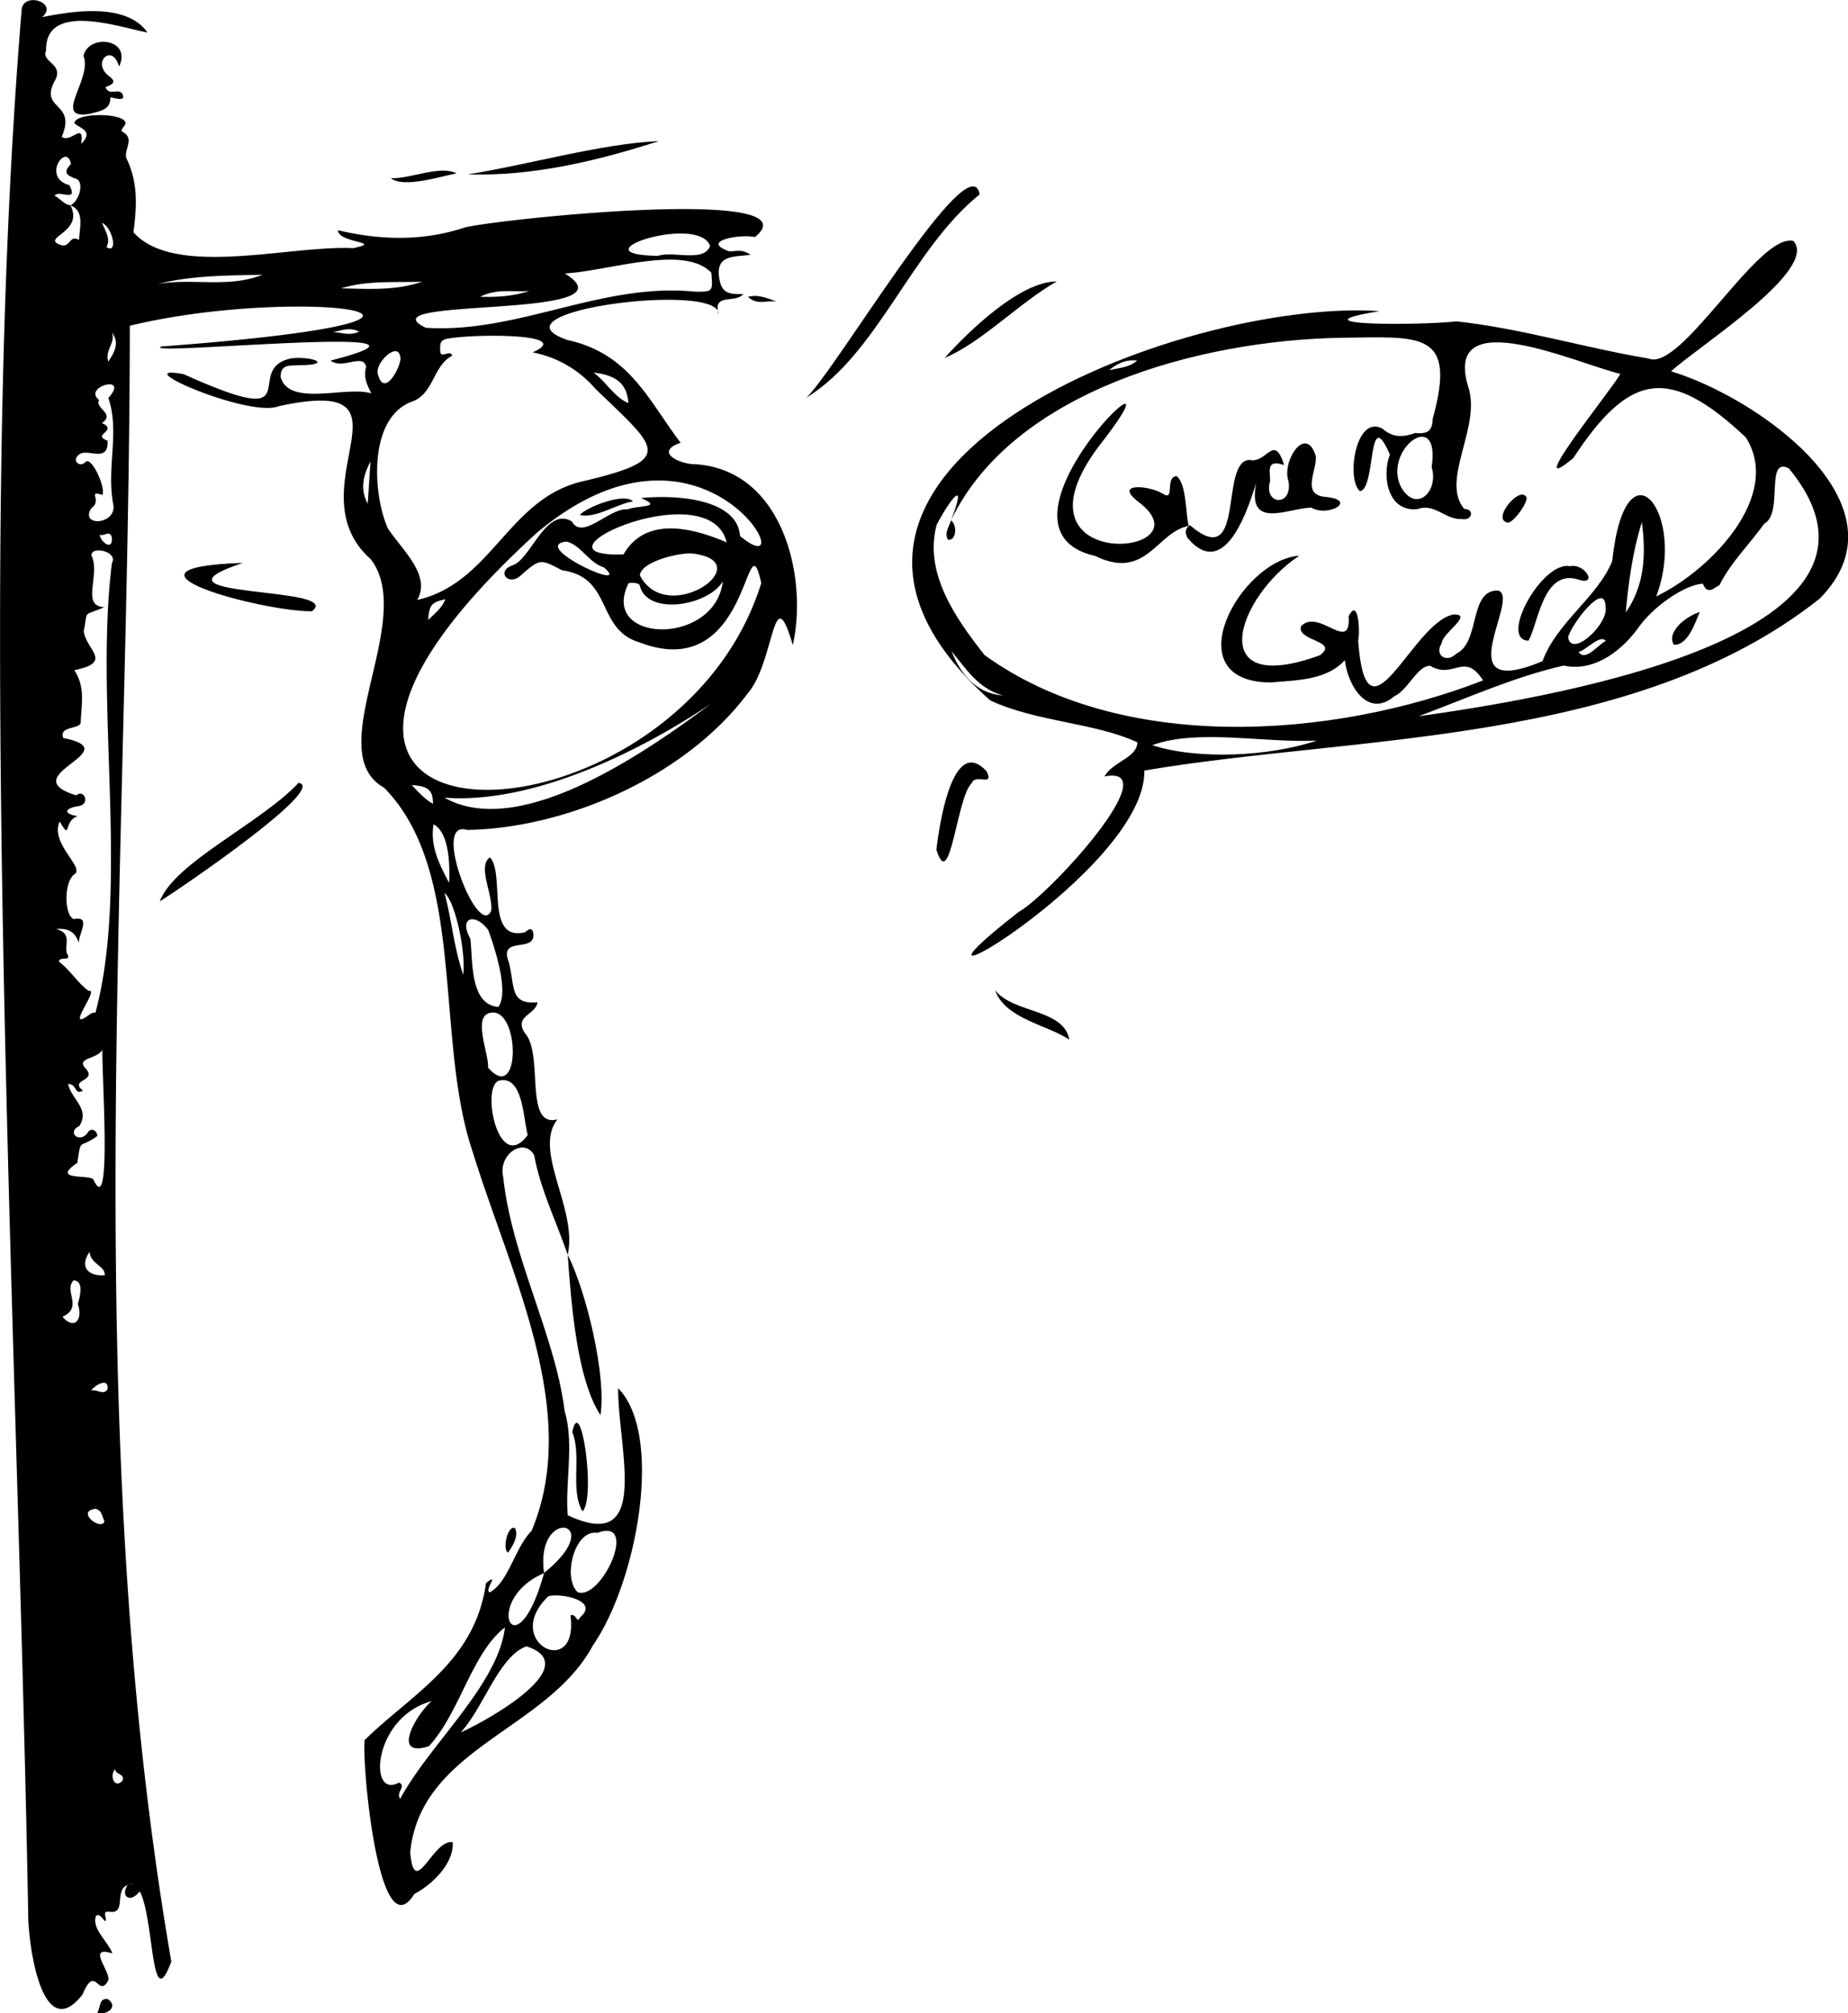 <svg id="invisi-bell_Image" data-name="invisi-bell Image" xmlns="http://www.w3.org/2000/svg" viewBox="0 0 721.7 786.2">
    <style type="text/css">
        path { fill: black; }
        @media screen and (prefers-color-scheme: dark) {
        path { fill: white; }
        }
    </style>
    <path d="M274.2,538.3c-4.4-12.9-10.6-25.4-13.1-38.9-3.9-7.1-14.1-.4-12.1,8.4,3.3,31.4,20.4,62.1,24,91.5,3.8,12.7.2,27.3,1.2,40.7,32.9,15.4,19.6-25.8,19.7-49.6,17.8,18,7.6,75.2-9.9,100.5-17.8,33.1-67.2,39.8-71.3,80.7,1.6,19,8.9-5.4,16.6-3.9.5,8.2-7.9,16.5-15,20.2-13.9,22.6-20.5-50.7-19.4-60.1,18.6-18.2,43.1-30.5,47.4-61.3,5.7-4.6-1,3.1,1.5,3.6,7.3-4,9.8-17.5,16.3-24,19.5-46.6-8.2-100-23.1-148.3-14.9-44.3-2.2-109.1-34.5-141.9-25.1-14,12.9-65.8-5.2-89.2-31-27.7,22.2-72.3-35.9-59.8-11.4,4.8-60.9-16.8-37.2-12.5,50.9,23,22.1-2.1,42.2-6.2,8.9-.8,16.1,2.7,2.7,2.7-3.2.3-7.1-.6-7,4.7,3.5,11.7,25.4,3.3,35.4,6.3-1.6-3.2-3.2-6.4-2-10.3-1.2-5.6-9.1,1.2-13.9-2.5,59.4-15.2-76.6-1.4-66-5.5,148.1-11.1,53.4-24.1-12.4-8.1-.2,212.5-20,428.7,16.2,638.8-9.8,26.6-5.5-35.5-17.1-29.9-5.4,2.1-.1,11.7-7.3,10.4-2.7-.2-.8,2.4-1.2,3.5s-2-3.2-3.8-1.9c-1.9,4.9,4.7,10.1,6.4,14.7-10.8-3.4.2,7.9-1.8,10.9-3.9,6.5-4.8-7-9.9,5.2-16,20.4-21.4-20.6-21.2-32.4C59,553.9,42.8,273,60.9,52.8c0-8.3,14.9-3.5,8,2.2,13-2.6,33.1-5.5,41.2,6-10.4-1.9-40-12.4-39.6,7-2.1,4.8,7.5,5.1,3.2,12.2-5.7,11.2,8.8,7.9,2.9,21.5,3.6,2.7,8.9-6.3,7.6,2.8,5.4-5.4-1.2-6.2-2.7-8.2,1.1-4.7,23.6-3.7,19.5,1.2-.5.7-1.4,1.8-.8,2.2,5.5,2.8,0,7.5,1.9,10.9,4.4,9.4,3.8,18.6,2.5,28.4,16.1,18,60.9,5,85.8,6.2,12.4-2.5-5.9-1.9-5.9-7,15.8,3.8,32.9,4.5,49.6-1.1,14.9-3.5,137.5-16.1,113.2,3.8-4.9-1.3-21.7,1.3-10.2,5.5,2.3.3,4.8-1.2,8.5,1.4-6.8.9-14-.1-12.1,9.8,1.1,5.6,4.3,5.6,9.3,5.5-3.2,3.9-12-.6-9.7,7.9.8-12.9-91.7-1.1-58.9,10.1,24.2,5.3,31.5,23.5,44.1,40.1-9.2,3.1-2.7,7.4,4.1,8.3,35.9,1,45.7,44.4,39.7,70.7-7.9-27.2-6.9,6.6-17.7,19-24,32-70.1,52.5-109.5,53.2-14.2-4.5,4.3,42.9,9.4,31.6.9-6.2-5.5-17.3-.5-20.9,6.1,6.2-2,32.8,13.5,29.3,1.1-.5,2.4-2.3,3.3-.4,2.2,9.1-13.7,1.2-9.4,12,2.5,9.9.3,16.6,11.2,15.7-.7,5-9.5,5.3-4.8,12.2,7.3,8.2-.6,37,12.6,33.5C260.5,497.8,278.2,520.3,274.2,538.3ZM82.9,557.5c.7-2.5,2.6-9.1-1.7-9.2-3.9,4.2,3.9,10.5-4.3,14.2C81.5,567.8,85,563.7,82.9,557.5ZM80,128.5c5.2,10-10.1,12.4-4.9,15s4-3.9,8.3-1.5c.1-4.7,2.3-11.3-3.4-13.5,3.7-1.9,5.4-9.3,2.2-10.4s-5.5-2.3-2-5.7c-1.5-8.8-11.7,5.2-.6,8.2,3.6,7-3.9,1.7-5.8,4.1C76,125.8,77.4,128.1,80,128.5ZM265,662.6c-24.7,10.5-11.1,40,0-.1C290.6,641.9,261.2,636.2,265,662.6ZM94.8,203.7c8.7-9.5-10.3-4.4-3.6.8-1.8,3.3,6.5,5.3,1.1,9a12.9,12.9,0,0,1,1.6.9c2.8,2.7-5.2,3.7.6,6,.5,8.9-7.7,2.9-11,5.3s.1,5.4,2.4,3,8,10,6.6,12.9c-6.2-2.1.2,2.1-4.4,5.2-4.4,7.3,9.7,6.4,8.7-1.2C93.9,231.2,99.4,216.9,94.8,203.7ZM262,256.5C117.6,388.3,315.8,385.2,349.8,276c-6.2-27.6-3.7,40.1-47.7,23.1C285.2,294,291.9,273.7,272,271c-8.4-4.4-8.5-4.6-15.7,1.6-4.9,5.2-10.5-1.2-3.5-3.6s13-23,23-17.1c4.2,7.6,14.6-5.3,21.7-4.7,4.6-1.6,14.2-.7,5.3-4.4,13.5-1.4,37.7.2,38.7,14.8C367.8,279.5,328.8,200.3,262,256.5Zm-46.6,26.1c28.9-6.6,35.3-38.8,63.6-46.1,38.1-8.8,30.4-12.8,5.9-36.5a42.9,42.9,0,0,0-24.4-14.1c17.3-7.6-24.5-7.3-33.9-5.2-2.5.7-2.2,2.6-2.2,4.4,0,3.8,3.9-.6,4.7,2.1-7.7,4-7.1,15.3-16.2,18.1-16.7,6.8-14.8,36.2-8.9,49.4C209.4,262.9,221.1,273,215.4,282.6ZM74.4,411.1c6.8,1.7,2.8,6.7,4.4,9.8s-2.9.6-3.3,2.9c5,3.9,7.3,8.4,11.7,11.5,4.3-1.3-9.4,16-.3,9.6,2.7-2.3,4-1,4.1,1.9s.3,6.3-4.3,6.6c18.3-49.2,2.2-126.8,9.5-185.2,2.6-4.5-8.1-6.9-8-3,3.7,7.5-4.3,19.8,5,20.2-8.7,3.8-6.2.7-8,9.3.8,7.4,11.8,12.2-3.7,15.3,4.4,6.7,2.8,13,2.5,20.6-.6,2.5-8.6,1.2-6.8,5.9,26,5.1-20.2,14.6,5.1,22.4,3-2.7,5.7,3.5.8,4.2s-6.5,2.9-.3,3.9c-5.8,2-2.3,10-7,2.1-3.9,8.6,9.9,17.9,5.8,20.6s-4.2,15.8-.3,17.5c7.1-1.4,1.7,6,2,9.4C82,412.6,79.6,410.6,74.4,411.1Zm198.7-256c29.6,18.3-79.8,8.9-54.3,21.2,36.1,2.3,68.8-17.8,105.1-14.1,7.1.1,7-.1,6.4-7.4C319.7,143.7,290.9,154,273.1,155.1Zm-52,557.5c-23.1,6.2-24.9,38.6-12.8,31.8,3.1,1.4-1.4,3.9.5,6.3,11.7-21.6,38.2-44.4,40.9-66.9-12.9,9.9-17.6,33.3-29.7,46.4C204.8,735.1,215.4,717.2,221.1,712.6Zm-142-241c1.3,6.1,8.6,9.6,4.4,16.4-5.1,2.4,0,7,3.2,2.7,1.2-2.3,3.8-1,3.8,1.2-7.2,5.3-6.3.3-7.8,10.5-11.1,7.5,6.1,4.1,6.4,6.8,7.4,15.5,2.8-43.9,3.4-54.4,2.6,7.8-11.4,5.5-6.6,10.7s-6.6,4.2-1,8.7C81.5,476.1,82.6,471.5,79.1,471.6ZM330.3,323c-28,18.9-69.9,39.4-104.2,36.8C255.5,376.4,304.8,342,330.3,323ZM232.4,724.8c10.1-4.4,48.9-26.1,25.7-33.6C247.4,694.9,241.2,715.5,232.4,724.8ZM334.8,275.3c-5.6,9.5-29.2,13.6-32.4,1.9.1-1.2-2.7-1.5-4.4-1.2C286.3,299.5,331.7,300.9,334.8,275.3Zm-12.4-10.9c-5.9-.1-19.7,3.5-20,8.6C313.2,293.7,350.2,267.3,322.4,264.4Zm13.9-4.3c-6.8-27.7-81.2,6.1-40.3,4.7C304.6,249.9,322.5,254.2,336.3,260.1ZM285.8,646.9c-9.1-1.5-13.7,18-7.6,23.2C287.6,673.1,302.2,640.6,285.8,646.9Zm-10.5,32.2c2.2-1,2.5,3.5,3.7.8,8.1-6.8-8.6-9.7-12.4-8.2C248.1,689.5,278.6,704.7,275.3,679.1ZM247.1,441.5c4.3-5.7-1.3-22.7-3.9-30-5-6.8-11.8-5.2-7,3.4C237.2,423.9,236,440.6,247.1,441.5Zm.8,28.7c-8,.7-1.1,37.4,10.7,21.3C256.9,485.9,256.9,468.6,247.9,470.2Zm-2.7-26.5c-9-.1-1.7,15.8-2.1,21.5C255.6,479.5,255.6,444,245.2,443.7Zm64.3-295.5c5.7-2,18.1,2.7,20.3-3.9C325.2,131.7,276.3,147.8,309.5,148.2ZM227.9,393.1c.6-12.7-1.7-20.7-6.1-22.9C220.4,378.9,224.2,386,227.9,393.1Zm45.9-133.3c-15.2,1.5,26.2,20.4,14.6,10.1C282.5,268.1,279.4,261.2,273.8,259.8ZM114.1,159.2c13.6-2.4,27.6,1.7,40.9-3.6C141.3,155.9,127.6,155.8,114.1,159.2Zm103.2-.9c-10.6.4-21.3-.6-31.6,2.6C196.3,161.1,207,161.9,217.3,158.3Zm-8.4,30.1c-.3-8-11.1,2.3-8.6,6.7C202.7,203.1,208.7,192.2,208.9,188.4Zm24.5,240.5c1.1-8.8-3.1-28.5-7.3-31.9C229,408,229.8,418.6,233.4,428.9Zm50.9-235.1c5.2,3.8,7.8,9.4,13.6,11.9C297.4,198.4,293.4,194.8,284.3,193.8Zm-87.1,34.7c-2.8,5.3-4.2,10.8-1.1,16.5C196.5,239.5,196.8,234,197.2,228.5ZM87.5,537.1c-4.5,6.8.5,9.6,5.9,9.2C93.7,542.6,87.8,542,87.5,537.1ZM240,164.2c7.1.2,13.3-.3,19.2-2.3C253.1,162.5,246.7,160.8,240,164.2Zm-18.4,198c0-5.4-2-7-8.3-7.3C215.9,357.5,218.1,360.2,221.6,362.2ZM89.8,637.5c-7.9.9,2.2,8.8,3.5,4.9C92.4,640.6,92.4,638.1,89.8,637.5ZM219.7,290.4c2.9-2.8,5.4-4.7,6.7-8.1C220.9,283.6,220.2,284.4,219.7,290.4ZM94.8,189.5c2.6-3.9,4.4-7.4,1.4-11.4C97.8,182,93.3,185.1,94.8,189.5Zm-2.5-54.2c1.6,3.6,3.4,6.4,1.8,9.5C98.7,147.7,96.5,137.1,92.3,135.3Zm-.9,121.8c.5,3,5.1,6.4,4.8,1.3C95.6,254.9,92.9,258,91.4,257.1Zm6,482.1c-2.2,2.5-.2,7.8,2.9,4.5C101.5,741,97.6,741.3,97.4,739.2Zm-9.3-148c3-.2,4.8,2,6.4-.4C95,586.5,90.6,588.4,88.1,591.2ZM192.7,177.8c-3.9-2-7.2-.2-10.5.2C185.5,177.9,188.9,179.7,192.7,177.8Z" transform="translate(-52.5 -48.3)"/>
    <path d="M591.3,169.8c-35.8,5.8,15.8,5.6,30,4,24.6,2.6,50.4,10.4,75,14.5,12.8,5.4,43-49.4,56.6-45.9,10,11.3-37.4,41.3-47.8,50.9,33.6,10.1,94.2,52.4,58,88.8-72.8,57.7-182.4,53.2-263.7,67.1.9,39.3-110.2,102.9-49.2,55.3,12.6-7.1,58.6-57.9,33.6-53,3.5-6,12.6-7.1,12.9-13.3-16.4-7.7-39.7-8-57.5-16.4C338.1,231.8,514.6,164.5,591.3,169.8ZM423.9,251.5c6.3-16.2.4-9.6-5.6,1.7-5.1,19,7.6,36.8,18.7,50.9,53.3,38.6,135.7,32.8,194.7,9.9-7.5-11.5-11.3-.2-20.7-5.7-5-.1-8.6,9.5-14,11.9-10.4,8.8-18.2-4.3-19.3-14.1-7.3,8-19.1,7.8-29.1,8.7-37.9-.3-11.7-47.9,11.3-49.5-24.4,16.2-37.6,55.5,8,38.9,7.9-5.7-9.2-5.5-7.3-11.4,7.1-7.2,19.5,11.1,18.6-3.9,3.9-7.6,4.5,6.7,3.7,9.5,3.2,44.2,21-7,37.1-10.1,8.4-.4-4.5,7.4-4.4,11.1-3.1,4.5,1.6,8.1,5.6,4.2,9.6-4.7,4.8-24.9,16.3-24.7,9.4,2.4-21,43.6,17.4,27.6,5.5-15.1,21.3-24.8,27.2-39,5.3-49.4,29.4-18.3,17.2,13.7,21.4-10.3,49.4-39.4,35-62.1-30.1-28.3-45.5-25.2-67.4,8.1-20.8,17.3,15.2-26.9,18.4-32.9-16.4-3.8-69.7-28.5-59.4,5.1,5.2,15.5-11,36.4-1.6,47.6,4.3.2,3,4.7-.8,4-6.6.4-10.7-6.4-17.4-3.9-11.8,1.3-14-13.1-10.8-21.3-8.9-20.4-5.3,13.6-11.7,14.3-5.4-4.4-1.8-30.1,8.8-24.4,4.3,3.7,8.2,3.3,12.7,1.7,4.6.4,6.8-.5,6.9-5.5,9.6-34.7-4.8-32-35.8-31.7C520.3,181.2,448,201.2,423.9,251.5ZM606.5,328c43.1-6.1,199.8-29.7,144.6-96.8-9.4-4.8-2,17.6-9.6,21.6-5.8,8.1-13,15-17.5,24-2.2,1.1-4.7,4-6.5-.6-7.6.6-19.6,9.3-25.1,17.1s-16.5,17.7-29.2,14.9C643.9,312.6,626.3,320.6,606.5,328Zm-39.7,9.5c-20.5,1-46.8-4.7-64.3,1.8C520.4,345.1,548.2,343.7,566.8,337.5Zm44.8-106.8c3.6-23.9-19.4-6.6-11.9,7.9C605.7,248.9,614.5,240,611.6,230.7Zm67.9,54.4c-.2-10.4-13.7,7.5-14.6,12.1C666.2,305.5,681,291.8,679.5,285.1Zm14.2-32.9c-3.6,11.5-5.2,23.3-6.3,35.3C694.9,276.7,695.3,264.7,693.7,252.2ZM424.1,302.6c4.5,11.4,11.6,16.7,20.2,17.3C434.7,317.4,429.8,309.5,424.1,302.6Zm244.9.3c2.7,4,7.8-3.1,10.6-4.3C677.5,295.8,672.1,302.1,669,302.9Zm-183.4-110c3.7-1,7.7-.9,11-3.8C492.1,188.6,488.7,190.3,485.6,192.9Z" transform="translate(-52.5 -48.3)"/>
    <path d="M367.4,203.6c11.7-11,64-100.1,67.7-79.4C408.3,145.8,395.5,186.3,367.4,203.6Z" transform="translate(-52.5 -48.3)"/>
    <path d="M99,74.3c-2.6-9.4-10.8-1.7-4.1,3.6,3.5,2.4,1.4,3.5-1.2,4.4,1.3,3.8,5.4,0,6.7,2.9s-3,1.4-4.8,1.1c.2,4.8-3.9,5.4-8.3,6.5-14.6,2.3,1.4-13.6-2.2-22.7C87.1,61.3,104.2,63.4,99,74.3Z" transform="translate(-52.5 -48.3)"/>
    <path d="M147.4,268.1c-42.2,14,40.2,8.9,26.9,18.9C155.3,287.2,90.5,270,147.4,268.1Z" transform="translate(-52.5 -48.3)"/>
    <path d="M274.2,538.3c7.2,14.1,15.2,47.2,12.8,62.6C277.7,586.7,275.6,557.2,274.2,538.3Z" transform="translate(-52.5 -48.3)"/>
    <path d="M114.9,400.3c5.5-15.1,39.7-30.7,54.2-46.3C180.7,355.8,124.4,394.3,114.9,400.3Z" transform="translate(-52.5 -48.3)"/>
    <path d="M418.2,380.1c1.1-9.6,6.3-45.1,19.6-30.6,3.1,6.3-4.4.7-5.8,4.6C426.1,359.5,423.6,397.6,418.2,380.1Z" transform="translate(-52.5 -48.3)"/>
    <path d="M235.2,116.4c23.7-3.8,52.6-12.1,74.6-13C286.5,110.9,261,117.2,235.2,116.4Z" transform="translate(-52.5 -48.3)"/>
    <path d="M465.2,158.2c-14.9,8.5-29,23.6-43.8,29.9C431,177.4,450.9,158.2,465.2,158.2Z" transform="translate(-52.5 -48.3)"/>
    <path d="M276,607.5c3.3-15.9,9.3,25.7,4,31C275,630,279.8,617.1,276,607.5Z" transform="translate(-52.5 -48.3)"/>
    <path d="M441.1,435c7.2,9.1,26.9,7.2,29,19.3C461.6,448.5,445.2,446.3,441.1,435Z" transform="translate(-52.5 -48.3)"/>
    <path d="M205.2,117.9c8,.2,19-5.2,25.6-1.9C224.9,117.1,210,121.9,205.2,117.9Z" transform="translate(-52.5 -48.3)"/>
    <path d="M250.9,654.6c-2.3-1.2-.2-10.8,2.7-9.6C255.2,648,252.8,651.9,250.9,654.6Z" transform="translate(-52.5 -48.3)"/>
    <path d="M102.3,784.4c2.1-1.3,7.6,1.1,4.4,2.9C103.2,791.5,99.5,788.8,102.3,784.4Z" transform="translate(-52.5 -48.3)"/>
    <path d="M90.5,834.3c1.4-2.4.6-5.7,4-5.4C98.9,831.7,94.5,835.4,90.5,834.3Z" transform="translate(-52.5 -48.3)"/>
    <path d="M356,166.1c-3.6-.8-7.6,1.7-11.4-1.9C349.1,163.1,352.5,165,356,166.1Z" transform="translate(-52.5 -48.3)"/>
    <path d="M299.7,244.1c-6.7,1.1-14.7,6.8-20.8,5.3C281.9,246.1,296.4,240.6,299.7,244.1Z" transform="translate(-52.5 -48.3)"/>
    <path d="M516.7,253.7c-12.4,2.2-16.5,21.5-36.5,11.7-47.6-10.7,37.9-90.7,3.8-45.9-43.4,53.7,42.3,46.7,13.1,24.8-10.1-7.8,4.5-6.4,9.5-3.2s.6-6.4,5.4-6.9C515.9,237.3,515.5,248.7,516.7,253.7Z" transform="translate(-52.5 -48.3)"/>
    <path d="M517.2,253.4c22.1,18.9,11.3-25.2,23.3-25.5,6.7,1.6,9.5-10.7,13.5,2-7.5-2.6-5.3,3.1-5.5,6.3-2.7,9.4,8.9,10.2,7.2,0-2.8-7.4,6.7-22.7,10.7-9.7.3,5.8-5.6,14.7,3.3,15.8,13.6,1.1,1.5,8.2-5.1,4.2-9.3.3-25.2,8.9-21.5-9.6-2.3,6.8-11.5,39.5-26.8,21.5C515.1,256.3,515.4,254.6,517.2,253.4Z" transform="translate(-52.5 -48.3)"/>
    <path d="M665.6,269.4c6.1-1.3,11.4,8.3,2.6,5-13.2-3.3-14.9,17.3-18.8,24.1C637.7,298.1,654.8,267.2,665.6,269.4Z" transform="translate(-52.5 -48.3)"/>
    <path d="M641.4,252.4c-6.7-1,4.5-14.6,7.2-10C649.4,244.3,643.8,252.2,641.4,252.4Z" transform="translate(-52.5 -48.3)"/>
    <path d="M423.9,251.5c2.5,1.9,2.1,7.9-1.1,7.6C421,256.7,423.3,253.7,423.9,251.5Z" transform="translate(-52.5 -48.3)"/>
    <path d="M716.3,287.3c-2,4.7-4.7,13-10.1,12.8C703.1,295,711.2,288.8,716.3,287.3Z" transform="translate(-52.5 -48.3)"/>
</svg>